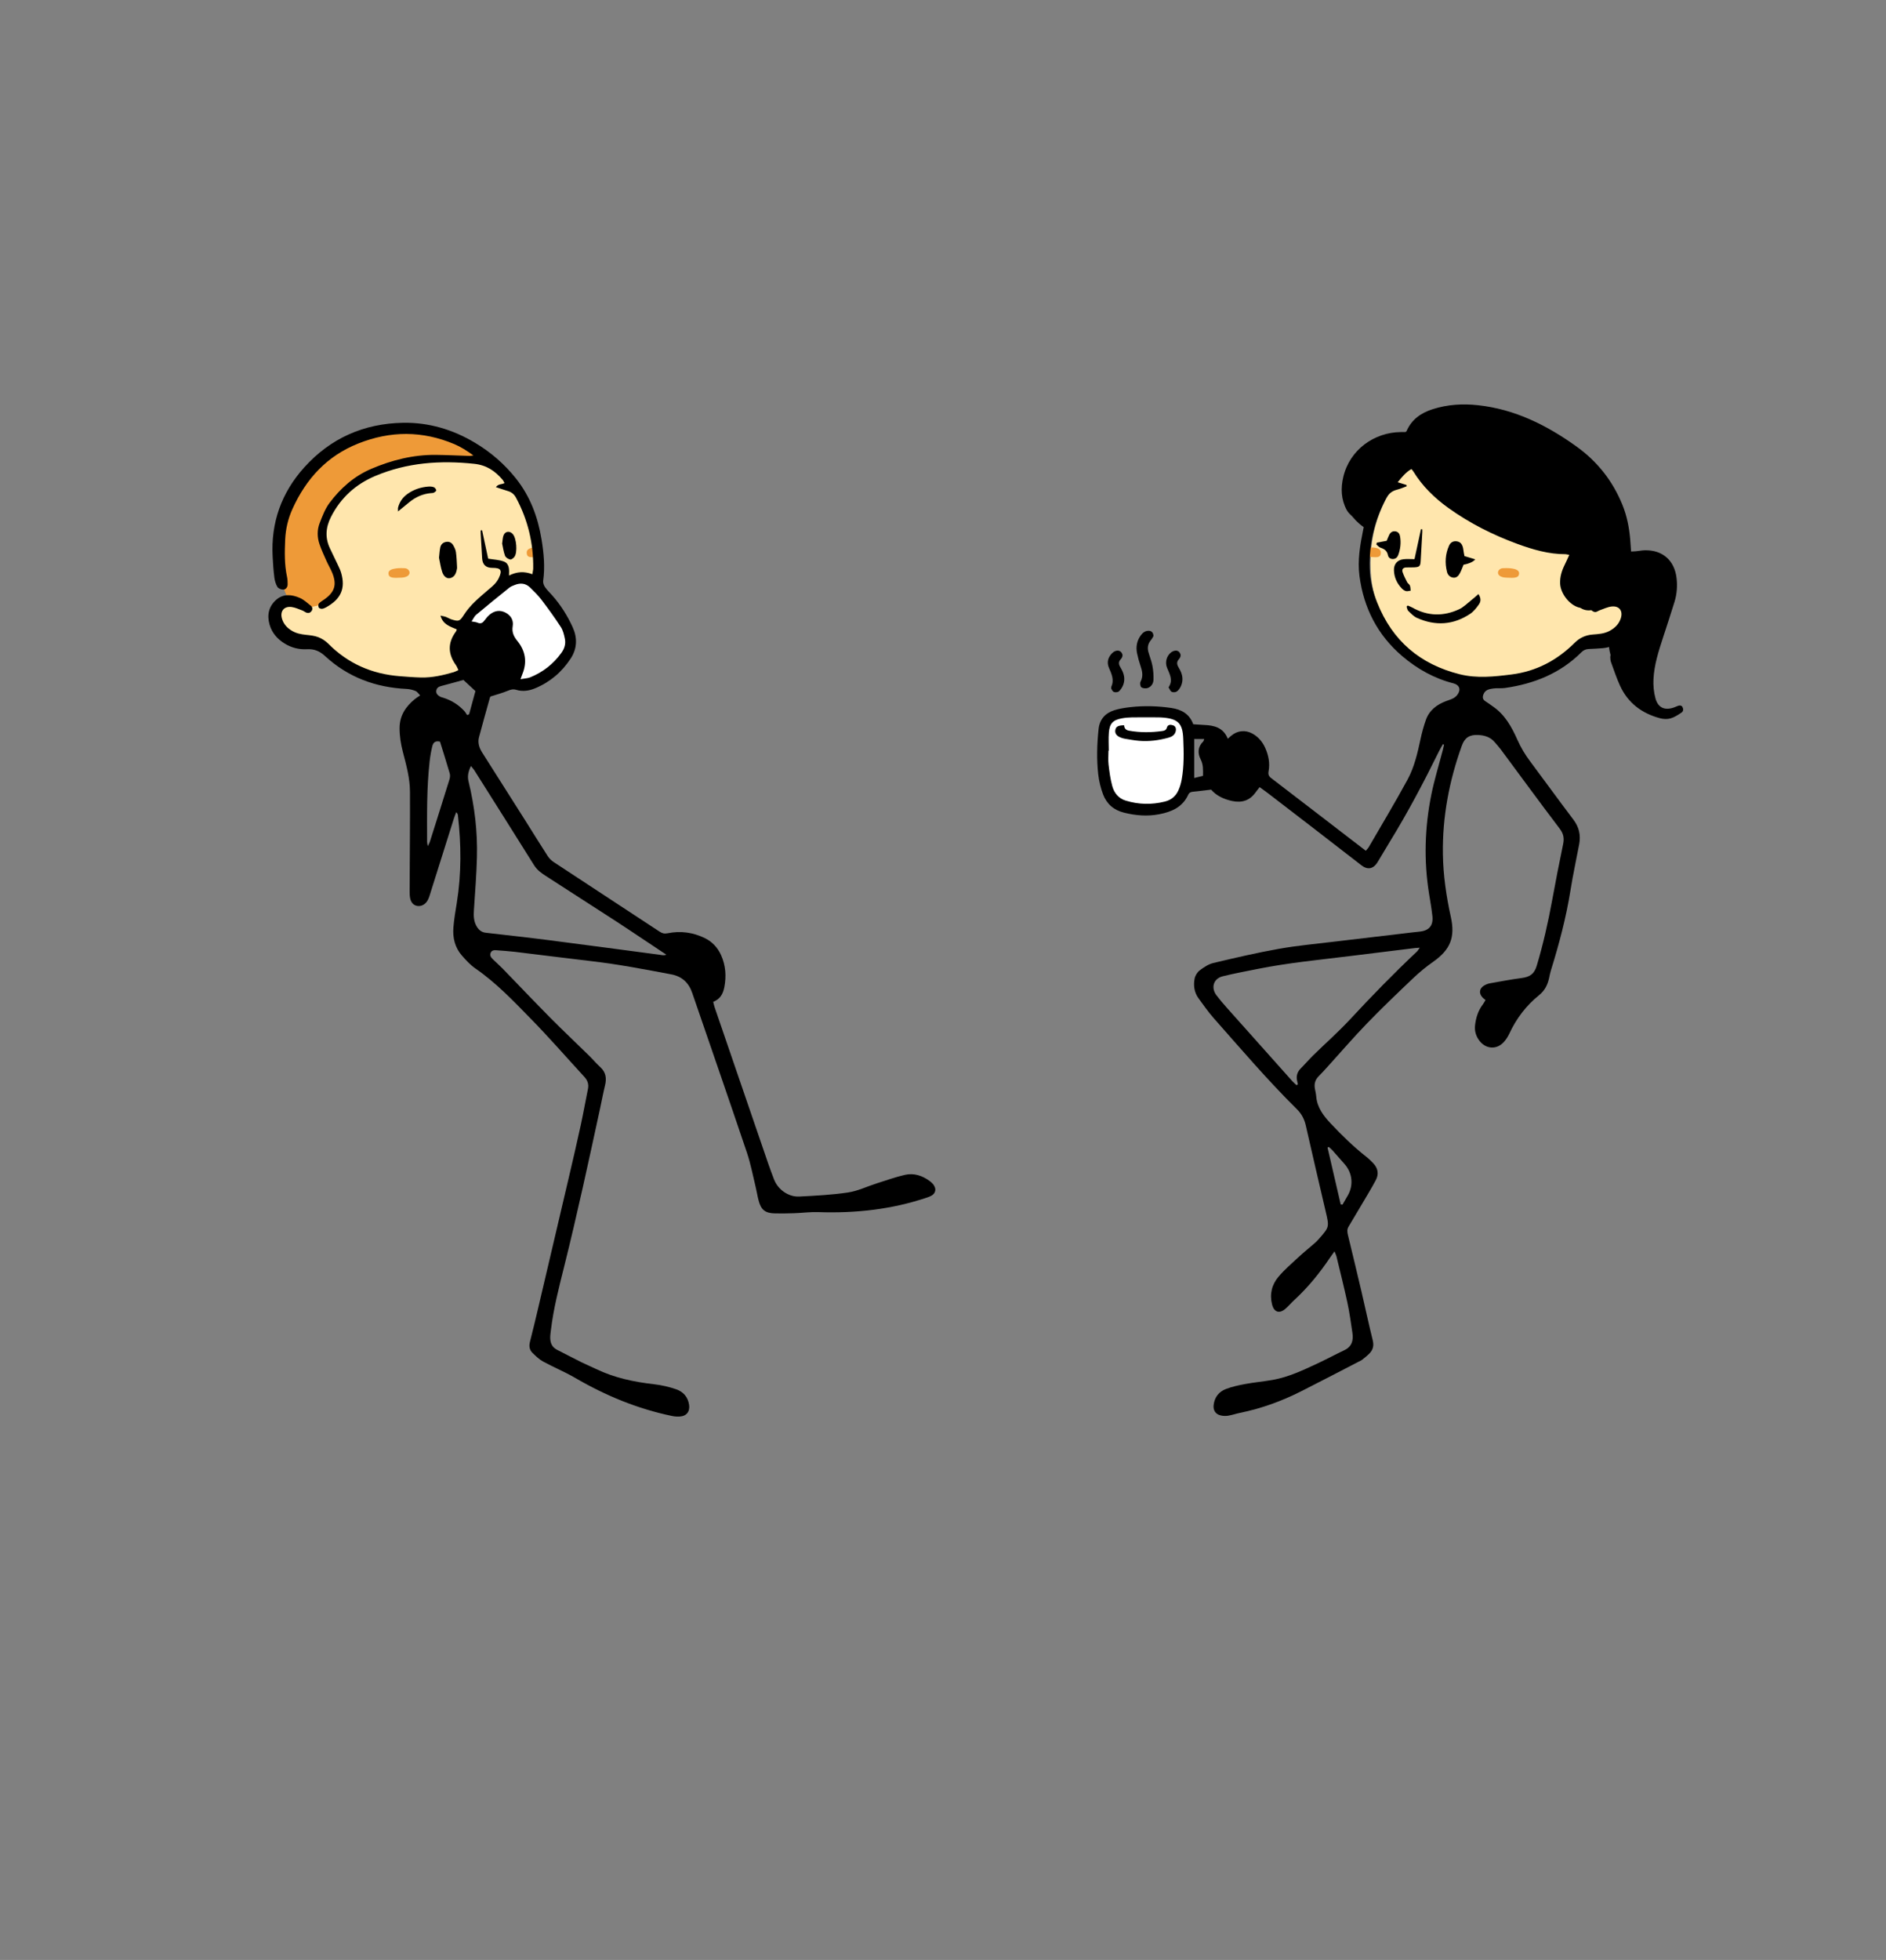 <?xml version="1.0" encoding="UTF-8"?><svg id="Layer_1" xmlns="http://www.w3.org/2000/svg" viewBox="0 0 960.96 998.23"><rect x="0" y="0" width="960.96" height="998.23" fill="#808080" stroke="none"/><defs><style>.cls-1{fill:#fff;}.cls-2{fill:#ffe6ad;}.cls-3{fill:#ee9a38;}</style></defs><path class="cls-2" d="M147.91,304.65s-10.86,6.71-5.81,13.02c5.05,6.32,17.94,8.59,17.94,8.59,0,0,28.8,29.81,59.12,22.23s58.11-27.28,54.06-69.47c-4.04-42.19-44.57-58.11-44.57-58.11,0,0-43.1-13.64-70.13,16.42s-13.89,61.11-10.61,67.31Z"/><path class="cls-3" d="M245.22,234.31s-65.23-10.36-79.88,31.58c0,0-2.78,10.86,5.31,23.24,0,0,12.63,16.42-13.39,20.21l-10.61-4.69s-17.18-31.69,11.87-67.31,76.7-12.13,76.7-12.13l10.01,9.09Z"/><path class="cls-3" d="M205.76,289.38s-7.84-.55-7.83,2.53c0,2.72,2.77,2.44,6.57,2.29,6.14-.25,4.58-5.08,1.26-4.81Z"/><path class="cls-3" d="M273.94,278.88s-5.57-.55-5.57,2.53c0,2.72,1.97,2.44,4.67,2.29,4.37-.25,3.26-5.08,.9-4.81Z"/><path class="cls-2" d="M824.04,304.65s10.86,6.71,5.81,13.02-17.94,8.59-17.94,8.59c0,0-28.8,29.81-59.12,22.23-30.32-7.58-58.11-27.28-54.06-69.47,4.04-42.19,44.57-58.11,44.57-58.11,0,0,43.1-13.64,70.13,16.42,27.03,30.06,13.89,61.11,10.61,67.31Z"/><path class="cls-3" d="M766.18,289.38s7.84-.55,7.83,2.53c0,2.72-2.77,2.44-6.57,2.29-6.14-.25-4.58-5.08-1.26-4.81Z"/><path class="cls-3" d="M698.01,278.88s5.57-.55,5.57,2.53c0,2.72-1.97,2.44-4.67,2.29-4.37-.25-3.26-5.08-.9-4.81Z"/><path class="cls-1" d="M260.03,295.3s9.62-6.78,15.38,.8c5.76,7.58,16.37,29.97,16.37,29.97l-5.9,11.4s-17.01,15.76-21,12.87-14.88-9.77-15.27-10.42-13.09-23.53-13.09-23.53c0,0,2.75-11.46,23.52-21.08Z"/><path class="cls-1" d="M594.11,361.98s11.75-.76,12.69,8.72c.95,9.47-1.71,34.11-1.71,34.11l-10.99,6.63s-22.74,4.55-24.63,0-7.58-16.11-7.58-16.86,1.14-26.91,1.14-26.91c0,0,8.34-8.34,31.07-5.68Z"/><path d="M727.19,212.71s36.95-18,75.98,18.57c0,0,28.04,20.5,25.01,52.5,0,0,26.15-5.52,25.39,14l-9.66,31.22s-5.68,22.6-2.65,28.47-8.72-1.89-8.72-1.89c0,0-13.07-15.16-12.88-29.18,0,0,12.88-11.18,9.66-16.29s-10.8-2.65-10.8-2.65l-5.49,2.65s-6.06,3.03-10.23-3.03-4.93-8.53-4.93-8.53l1.89-6.73,3.79-11.65s-27.09,1.52-49.64-15.16-33.6-28.84-33.6-28.84c0,0-15.41,12.74-18.57,21.27s-3.4,9.47-3.4,9.47v3.69s-20.41-9.56-11.31-29.45,30.93-17.81,30.93-17.81c0,0,1.15-7.93,9.24-10.61Z"/><g><path d="M475.95,603.83c-.57-.87-1.37-1.66-2.21-2.28-3.77-2.8-8.06-4.22-12.65-3.18-4.86,1.11-9.59,2.81-14.35,4.32-4.87,1.55-9.6,3.88-14.58,4.64-8.21,1.24-16.55,1.64-24.86,2.08-5.59,.3-10.95-3.57-12.92-8.75-1.03-2.69-2.05-5.38-2.98-8.11-9.11-26.53-18.21-53.06-27.3-79.59-.3-.87-.46-1.78-.7-2.72,3.64-1.4,5.04-4.2,5.67-7.49,1.07-5.59,.69-11.05-1.67-16.29-1.73-3.83-4.46-6.8-8.23-8.65-6.03-2.95-12.43-3.83-19-2.49-1.68,.34-2.8,.03-4.11-.84-18.01-11.84-36.05-23.63-54.04-35.49-1.19-.79-2.27-1.93-3.05-3.14-3.82-5.91-7.51-11.92-11.27-17.87-7.3-11.54-14.62-23.08-21.95-34.6-1.55-2.44-2.44-5.05-1.69-7.89,1.77-6.7,3.67-13.37,5.53-20.05,.11-.39,.35-.74,.33-.7,3.21-1.04,6.1-1.79,8.82-2.93,1.46-.61,2.71-.96,4.26-.49,3.3,1,6.48,.55,9.67-.77,7.64-3.17,13.6-8.27,18.11-15.16,3.34-5.11,3.45-10.55,1.04-15.88-2.64-5.84-6.06-11.28-10.32-16.13-1.27-1.44-2.69-2.77-3.78-4.33-.61-.87-1.11-2.17-.97-3.18,.99-7.07,.34-14.06-.8-21.03-1.87-11.45-5.77-22.02-13.11-31.21-5.87-7.36-12.82-13.36-20.89-18.17-11.27-6.72-23.48-10.35-36.56-10.13-19.96,.34-36.97,7.82-50.4,22.75-11.61,12.91-17.02,28.12-16.07,45.51,.19,3.51,.43,7.03,.87,10.52,.21,1.65,.71,3.39,1.55,4.8,.47,.79,1.92,1.39,2.92,1.38,1.38-.02,2.27-1.18,2.3-2.63,.02-1.27-.04-2.57-.3-3.81-1.37-6.33-1.24-12.74-.95-19.13,.25-5.36,1.49-10.61,3.7-15.49,6.95-15.36,17.56-27.01,33.59-33.37,16.41-6.51,32.64-6.51,48.89,.33,3.31,1.4,6.32,3.32,9.75,5.77-1.1,.15-1.49,.26-1.87,.25-5.75-.18-11.49-.47-17.24-.54-11.49-.12-22.41,2.62-32.91,7.09-8.76,3.73-15.72,9.87-21.34,17.4-2.25,3.01-3.64,6.74-5.02,10.3-1.33,3.46-1.27,7.17-.07,10.69,1,2.92,2.3,5.73,3.56,8.55,.91,2.04,2.09,3.97,2.93,6.04,2.45,6.01,1.28,9.8-4.03,13.54-.96,.67-2.02,1.26-2.78,2.12-.36,.4-.32,1.45-.06,2.01,.19,.4,1.07,.69,1.62,.66,.71-.05,1.44-.39,2.09-.74,7.74-4.27,9.94-9.72,7.72-17.53-.43-1.53-1.17-2.97-1.85-4.42-1.26-2.71-2.58-5.38-3.87-8.08-2.58-5.42-2.17-10.7,.51-16,4.93-9.77,12.59-16.67,22.53-20.87,16.22-6.86,33.16-8.07,50.55-6.2,6.19,.66,10.52,3.63,14.31,8.04,.44,.51,.7,1.16,1.06,1.76-1.45,.8-3.2,.32-4.39,2.08,2.21,.72,4.21,1.41,6.22,2.02,1.83,.56,3.09,1.64,4.02,3.37,6.05,11.24,8.92,23.24,8.75,35.98-.01,.89-.25,1.77-.44,2.98-4.11-1.57-7.85-1.36-11.89,.67,.17-3.17,.16-6.08-2.62-7.14-2.39-.91-5.11-.97-8-1.46-.99-4.63-2.05-9.56-3.1-14.48-.24,.03-.48,.05-.72,.08,0,.49-.02,.98,0,1.47,.24,4.26,.48,8.52,.75,12.78q.3,4.84,5.2,4.83c4.38-.01,5.19,1.19,3.31,5.16-.54,1.14-1.31,2.21-2.17,3.13-1.09,1.16-2.37,2.14-3.58,3.19-4.36,3.77-8.84,7.43-11.99,12.36-2.14,3.35-2.63,3.61-6.36,2.42-1.01-.32-1.92-.92-2.92-1.3-.64-.24-1.34-.32-2.72-.64,1.31,4.74,5.13,5.56,8.32,7.03-.19,.48-.24,.81-.42,1.05-4.26,5.71-4.16,11.4-.03,17.13,.52,.72,.81,1.6,1.28,2.55-1.03,.45-1.68,.82-2.37,1.03-5.44,1.59-10.95,2.86-16.66,2.73-3.62-.09-7.24-.38-10.85-.66-14.17-1.1-26.4-6.42-36.47-16.59-1.39-1.4-3.2-2.57-5.03-3.28-1.94-.76-4.13-.97-6.24-1.19-2.59-.27-5.07-.76-7.31-2.12-2.36-1.42-4.15-3.36-4.96-6.05-1.15-3.8,.98-6.53,4.88-6.02,1.86,.25,3.64,1.1,5.43,1.75,.69,.25,1.29,.77,1.97,1.06,1.11,.47,2.1,.23,2.8-.8,.67-.96,.43-1.98-.34-2.6-1.81-1.46-3.6-3.13-5.69-4.04-4.07-1.78-8.38-2.23-12.03,.99-3.81,3.36-4.74,7.77-3.37,12.56,1.19,4.18,3.87,7.31,7.54,9.6,3.55,2.22,7.44,3.22,11.59,2.99,3.6-.2,6.38,.92,9.14,3.47,11.68,10.79,25.73,16,41.54,16.75,1.56,.07,3.16,.48,4.61,1.06,.83,.33,1.41,1.31,2.33,2.24-1.31,.9-2.04,1.33-2.7,1.87-4.67,3.8-7.75,8.38-7.79,14.71-.02,4.22,.65,8.28,1.7,12.32,1.72,6.61,3.56,13.24,3.59,20.12,.07,16-.1,32.01-.16,48.01,0,1.81-.08,3.64,.11,5.43,.31,2.84,1.77,4.51,3.92,4.79,2.12,.28,4.24-.95,5.35-3.28,.59-1.24,.97-2.6,1.38-3.92,3.91-12.41,7.81-24.82,11.73-37.23,.36-1.13,.83-2.23,1.25-3.35,.67,.67,.8,1.18,.86,1.7,1.7,14.8,1.81,29.59-.56,44.34-.68,4.21-1.41,8.42-1.75,12.66-.42,5.27,.77,10.25,4.33,14.32,2.1,2.4,4.33,4.83,6.93,6.62,10.63,7.33,19.45,16.66,28.39,25.79,9.32,9.53,18.08,19.6,27.11,29.42,1.64,1.79,2.29,3.75,1.79,6.16-1.26,6.15-2.34,12.33-3.68,18.47-1.93,8.86-3.98,17.69-6.05,26.52-5.12,21.91-10.27,43.82-15.43,65.73-1.42,6.02-2.85,12.03-4.38,18.02-.56,2.18-.27,4.11,1.28,5.63,1.66,1.62,3.38,3.31,5.39,4.4,5.33,2.91,11,5.23,16.24,8.28,15.52,9.04,31.89,15.84,49.51,19.47,1.24,.26,2.55,.35,3.81,.28,3.55-.18,5.37-2.54,4.84-6.03-.61-4.02-3.07-6.67-6.68-7.89-3.6-1.22-7.39-2.1-11.17-2.53-10.25-1.16-20.21-3.26-29.56-7.77-2.5-1.2-5.07-2.26-7.55-3.49-4.1-2.04-8.15-4.19-12.24-6.24-3.05-1.52-3.71-4.16-3.52-7.22,.06-.96,.21-1.91,.32-2.86,1.31-10.94,4.07-21.59,6.73-32.24,6.69-26.81,12.52-53.8,18.36-80.8,.83-3.86,1.55-7.74,2.48-11.57,.88-3.6,.47-6.7-2.42-9.32-1.97-1.79-3.68-3.86-5.58-5.72-6.63-6.5-13.39-12.86-19.93-19.46-8.19-8.26-16.18-16.71-24.29-25.05-1.56-1.61-3.27-3.07-4.86-4.64-.92-.91-1.81-1.93-1.18-3.37,.57-1.32,1.78-1.38,3-1.28,3.08,.25,6.17,.43,9.23,.79,13.24,1.59,26.46,3.29,39.71,4.84,13.46,1.58,26.76,4.14,40.07,6.65,5.49,1.03,8.91,4.28,10.68,9.44,9.32,27.13,18.72,54.23,27.89,81.41,1.93,5.73,3.04,11.74,4.48,17.64,.53,2.17,.85,4.4,1.42,6.57,1.28,4.9,3.35,6.57,8.37,6.68,3.3,.07,6.61,.01,9.92-.1,4.05-.14,8.1-.69,12.14-.55,18.94,.65,37.49-1.35,55.51-7.46,.8-.27,1.62-.57,2.34-1.02,1.84-1.14,2.34-3.15,1.16-4.96ZM242.68,313.07c5.55-4.66,11.18-9.22,16.83-13.76,.81-.65,1.87-1.02,2.85-1.41,2.82-1.11,5.5-.84,7.72,1.32,2.06,2.01,4.14,4.04,5.87,6.32,3.41,4.49,6.73,9.07,9.8,13.79,1.12,1.72,1.64,3.92,2.06,5.98,.53,2.6-.16,4.97-1.78,7.21-4.12,5.7-9.42,9.84-15.9,12.46-1.3,.53-2.81,.55-4.94,.94,.55-1.47,.75-2.05,.98-2.63,2.49-6.1,1.56-11.78-2.53-16.8-1.88-2.31-2.91-4.51-2.41-7.55,.5-3.03-.87-5.44-3.6-6.89-2.85-1.52-5.6-1.07-8.05,.92-.98,.8-1.83,1.8-2.57,2.83-.98,1.37-1.98,2.14-3.74,1.33-.74-.34-1.64-.36-2.99-.63,.89-1.32,1.42-2.63,2.38-3.44Zm-13.68,83.93c-3.28,10.59-6.62,21.15-9.97,31.72-.18,.57-.51,1.09-1.06,2.24-.2-1.15-.35-1.61-.35-2.08-.03-13.76-.25-27.52,1.3-41.22,.29-2.53,.73-5.07,1.33-7.54,.39-1.59,1.22-3.03,3.94-2.4,1.67,5.4,3.39,10.77,4.96,16.18,.28,.95,.15,2.14-.15,3.11Zm7.57-34.87c-2.94-3.2-6.51-5.42-10.65-6.75-.6-.19-1.26-.31-1.79-.63-1.13-.68-2.09-1.58-1.82-3.07,.23-1.27,1.12-1.93,2.38-2.26,3.79-.99,7.56-2.05,11.43-3.11,1.86,1.72,3.78,3.51,6.12,5.67-1,3.69-2.11,7.74-3.21,11.78-.34,.15-.68,.29-1.02,.44-.48-.7-.88-1.47-1.44-2.08Zm99.69,124.16c-18.91-2.49-37.81-5.05-56.73-7.47-10.67-1.37-21.38-2.54-32.07-3.77-2.39-.27-3.82-1.74-4.85-3.7-1.28-2.45-1.32-5.1-1.14-7.8,.57-8.94,1.3-17.87,1.54-26.82,.35-13.06-1.16-25.98-4.27-38.68-.69-2.81-.13-5.15,1.21-7.91,.7,.87,1.28,1.44,1.7,2.12,10.19,16.14,20.38,32.28,30.51,48.45,1.54,2.46,3.76,4.02,6.1,5.52,12.1,7.8,24.2,15.6,36.29,23.41,2.51,1.62,4.98,3.29,7.47,4.94,5.75,3.83,11.51,7.66,17.46,11.63-1.07,.56-2.16,.23-3.22,.09Z"/><path d="M229.22,294.46c2.07-.38,2.94-1.93,3.4-3.78,.15-.61,.3-1.26,.26-1.88-.13-2.54-.22-5.1-.57-7.61-.17-1.21-.77-2.43-1.4-3.51-.74-1.27-1.96-1.94-3.51-1.7-1.65,.25-2.74,1.26-3.07,2.84-.35,1.64-.42,3.34-.64,5.25,.51,2.34,.84,4.88,1.63,7.27,.78,2.34,2.37,3.41,3.89,3.14Z"/><path d="M259.92,284.96c.62,.14,1.74-.7,2.22-1.39,1.64-2.35,1.02-9.39-.85-11.56-1.58-1.82-3.99-1.48-4.78,.78-.41,1.17-.42,2.48-.66,4.07,.42,1.9,.7,4.13,1.47,6.18,.33,.88,1.61,1.7,2.6,1.92Z"/><path d="M219.52,251.16c.53-.05,1.12-.03,1.56-.26,.5-.27,1.27-.87,1.21-1.17-.14-.61-.65-1.37-1.2-1.58-.85-.33-1.88-.4-2.81-.33-3.89,.29-7.49,1.48-10.68,3.76-2.43,1.73-4.03,4.05-4.78,6.94-.11,.44-.02,.94-.02,1.96,2.19-1.78,3.96-3.23,5.74-4.69,3.21-2.63,6.83-4.26,10.99-4.64Z"/></g><g><path d="M857.29,360.07c-.65-.92-1.6-.91-2.58-.47-.58,.26-1.18,.5-1.78,.71-4.7,1.64-8.1,.21-9.44-4.63-.87-3.12-1.16-6.53-1.01-9.77,.36-7.52,2.74-14.64,5.05-21.75,1.91-5.88,3.87-11.75,5.68-17.66,1.2-3.92,1.51-7.96,1.04-12.04-1.04-9.04-7.15-14.41-16.21-14.19-1.48,.04-2.96,.35-4.44,.49-.79,.08-1.59,.09-2.52,.13-.17-2.32-.29-4.34-.47-6.35-.53-5.98-1.67-11.79-3.95-17.4-4.96-12.2-12.74-22.08-23.43-29.75-15.13-10.85-31.37-18.97-50.17-21.01-7.82-.85-15.55-.38-23.09,2.03-5.95,1.9-10.71,5.21-13.29,11.14-.07,.17-.3,.28-.55,.51-.75,0-1.59,0-2.44,0-13.28,.12-25.92,8.82-29.25,22.84-1.38,5.8-1.13,11.47,1.71,16.8,.68,1.27,1.79,2.39,2.92,3.3,.48,.38,1.68,.28,2.29-.06,.46-.26,.77-1.3,.68-1.92-.14-.92-.67-1.78-1.07-2.65-1.97-4.31-2.56-8.78-1.57-13.43,2.17-10.11,9.75-17.3,20.33-19.22,1.83-.33,3.71-.38,5.8-.59,.24,1.81,.24,3.22,.65,4.5,.72,2.23,.06,3.67-1.64,5.26-10.16,9.5-17.12,20.9-19.92,34.67-1.6,7.87-3,15.81-1.94,23.83,2.16,16.27,9.22,30.09,21.82,40.82,7.65,6.51,16.25,11.33,26.06,13.83,3.08,.79,3.92,3.17,2.06,5.75-.54,.75-1.33,1.41-2.14,1.85-1.12,.6-2.37,.95-3.56,1.4-4.8,1.8-8.68,4.67-10.42,9.68-1.09,3.11-1.99,6.31-2.67,9.53-1.54,7.22-3.19,14.47-6.72,20.95-6.28,11.52-13.04,22.77-19.62,34.12-.4,.69-.99,1.26-1.58,1.99-2.08-1.59-3.94-3.01-5.79-4.44-14.13-10.86-28.25-21.74-42.41-32.56-1.29-.98-1.63-1.92-1.34-3.51,.75-4.11-.02-8.09-1.71-11.86-1.38-3.08-3.48-5.62-6.49-7.29-3.6-1.99-7.59-1.61-10.74,.99-.54,.45-1.06,.92-1.86,1.61-2.28-5.76-6.96-6.8-12.09-7.02-1.8-.08-3.59-.22-5.5-.35-1.9-5.29-6.04-7.56-11.22-8.31-6.89-1-13.82-1.19-20.75-.42-2.74,.3-5.52,.73-8.14,1.54-4.66,1.45-7.59,4.62-8.12,9.66-.8,7.66-1.04,15.35-.18,23,.39,3.46,1.24,6.95,2.46,10.21,1.83,4.86,5.42,8.03,10.61,9.32,5.98,1.49,11.91,2,18.04,.82,6.4-1.24,11.84-3.61,14.73-9.9,.51-1.11,1.32-1.48,2.51-1.58,2.95-.25,5.89-.67,9.17-1.05,2.67,3.11,6.5,4.89,10.76,5.8,4.82,1.03,8.87-.19,11.84-4.32,.65-.91,1.37-1.77,2.13-2.75,1.7,1.24,3.09,2.21,4.44,3.25,15.82,12.17,31.67,24.29,47.42,36.56,3.02,2.35,5.98,2.06,8.24-1.63,2.12-3.45,4.13-6.97,6.25-10.42,9.18-14.92,17.33-30.39,25.06-46.1,.59-1.2,1.29-2.35,1.94-3.52,.2,.09,.41,.17,.61,.26-.21,.88-.39,1.77-.62,2.64-1.98,7.63-4.34,15.19-5.89,22.9-3.34,16.66-3.85,33.46-1.14,50.3,.61,3.79,1.27,7.57,1.7,11.38,.56,4.86-1.68,7.48-6.45,7.96-2.55,.25-5.09,.57-7.63,.87-11.86,1.4-23.73,2.77-35.58,4.21-9.53,1.16-19.11,2.01-28.55,3.69-11.21,1.99-22.32,4.59-33.41,7.22-2.48,.59-4.85,2.18-6.93,3.76-1.24,.94-2.31,2.67-2.6,4.21-.68,3.53-.18,7.05,2.04,10.07,2.47,3.35,4.83,6.8,7.58,9.91,13.92,15.75,27.58,31.76,42.54,46.55,2.38,2.36,3.76,5.03,4.49,8.25,3.33,14.66,6.73,29.31,10.17,43.95,1.8,7.68,1.84,7.79-3.37,13.68-.64,.72-1.28,1.44-2,2.07-2.89,2.53-5.89,4.94-8.71,7.54-3.44,3.18-7.02,6.27-10.03,9.83-3.39,4.01-4.58,8.88-3.23,14.13,1.02,3.98,3.78,4.83,6.87,2.09,1.6-1.41,2.98-3.06,4.55-4.5,6.95-6.4,12.84-13.68,18.11-21.5,.64-.95,1.33-1.87,2.25-3.16,.45,1.1,.81,1.73,.98,2.4,1.9,7.88,3.9,15.74,5.6,23.66,1.1,5.1,1.8,10.29,2.57,15.46,.57,3.78-.26,6.96-4.1,8.79-4.62,2.2-9.13,4.63-13.76,6.79-7.35,3.42-14.7,6.93-22.77,8.35-4.62,.81-9.31,1.24-13.92,2.08-3.33,.61-6.7,1.34-9.86,2.54-3.62,1.37-5.86,4.19-6.31,8.19-.3,2.65,.96,4.65,3.55,5.27,1.21,.29,2.55,.36,3.77,.16,2.1-.34,4.13-1.05,6.21-1.48,10.84-2.2,21.14-5.96,31-10.93,9.81-4.95,19.54-10.04,29.3-15.08,.66-.34,1.37-.64,1.95-1.1,1.25-.99,2.5-1.99,3.61-3.12,1.86-1.89,2.34-4.04,1.67-6.74-2.03-8.17-3.77-16.41-5.69-24.61-2.27-9.66-4.58-19.3-6.93-28.94-.37-1.51-.55-2.88,.31-4.3,2.43-4.01,4.82-8.05,7.19-12.09,2.27-3.86,4.62-7.68,6.71-11.63,1.62-3.05,1.09-6.02-1.31-8.55-1.1-1.16-2.25-2.29-3.51-3.28-6.57-5.15-12.5-10.96-18.22-17.03-3.72-3.96-6.89-8.14-7.35-13.82-.1-1.27-.4-2.52-.65-3.78-.48-2.49,.11-4.61,1.93-6.44,1.66-1.66,3.23-3.41,4.81-5.15,6.6-7.27,13-14.72,19.83-21.77,7.64-7.89,15.59-15.49,23.56-23.06,3.16-3,6.56-5.79,10.13-8.3,8.78-6.16,11.28-12.48,8.99-22.84-2.33-10.54-3.88-21.21-4.04-32.02-.29-18.99,3.22-37.35,9.64-55.18,1.47-4.08,3.88-5.67,8.25-5.47,3.31,.15,6.31,1.04,8.54,3.7,1.03,1.23,2.13,2.39,3.08,3.68,9.99,13.45,19.86,26.99,30,40.33,1.98,2.6,2.37,4.89,1.74,7.91-1.98,9.49-3.83,19.02-5.58,28.55-2.06,11.23-4.56,22.36-7.84,33.3-1.27,4.25-3.45,5.76-7.78,6.33-5.38,.71-10.73,1.72-16.08,2.68-1.03,.18-2.07,.6-2.97,1.14-2.52,1.52-2.79,4.03-.74,6.14,.42,.44,.93,.79,1.46,1.23-.52,.86-.9,1.63-1.41,2.3-2.34,3.07-3.43,6.59-3.91,10.35-.4,3.14,.46,5.93,2.43,8.36,3.34,4.1,8.72,4.29,12.24,.35,1.12-1.25,2.08-2.74,2.79-4.27,3.56-7.69,8.58-14.26,15.14-19.56,2.95-2.38,4.41-5.37,5.15-8.91,.26-1.25,.51-2.51,.89-3.73,4.19-13.45,7.78-27.04,10-40.98,1.24-7.79,2.94-15.5,4.4-23.26,.88-4.65-.08-8.76-3.02-12.62-7.42-9.77-14.59-19.74-21.95-29.56-2.58-3.43-4.74-7.03-6.49-10.97-2.93-6.56-6.36-12.84-12.55-17.05-1.23-.84-2.41-1.77-3.68-2.55-1.46-.89-1.67-2.03-1.1-3.55,.91-2.44,3.09-2.76,5.18-3.04,1.89-.25,3.86,.04,5.75-.23,14.85-2.11,28.21-7.44,39.01-18.22,1.05-1.05,2.21-1.57,3.67-1.63,2.34-.09,4.69-.24,7.02-.42,6.98-.54,13.56-5.59,15.64-11.98,1.84-5.63-.59-12.36-5.2-14.43-4.87-2.19-13.5,.38-16.05,4.86-.31,.55-.43,1.6-.11,2.04,.42,.59,1.35,1.09,2.07,1.1,.77,0,1.53-.66,2.33-.93,2-.69,3.97-1.68,6.02-1.89,3.96-.42,5.9,2.3,4.62,6.12-.96,2.89-3,4.84-5.63,6.27-2.72,1.48-5.73,1.66-8.69,1.89-3.59,.28-6.59,1.67-9.1,4.16-8.98,8.95-19.58,14.59-32.28,16.18-8.82,1.1-17.6,2.07-26.39-.13-20.14-5.06-34.27-17.05-41.97-36.44-2.23-5.6-3.65-11.43-3.82-17.43-.37-12.51,2.48-24.32,8.21-35.48,1.28-2.5,3.02-3.97,5.69-4.64,1.68-.42,3.28-1.14,4.91-1.73-.03-.22-.06-.44-.09-.67-1.36-.42-2.71-.84-4.47-1.38,2.21-2.73,4.16-5.13,6.99-6.75,.5,.63,.79,.94,1.01,1.29,4.6,7.49,10.76,13.47,17.86,18.57,10.82,7.76,22.61,13.69,35.08,18.27,7.94,2.91,16.01,5.27,24.58,5.25,.49,0,.99,.19,1.9,.37-.86,1.86-1.56,3.48-2.34,5.05-1.5,3.01-2.46,6.14-2.32,9.54,.21,5.15,4.89,11.09,9.78,12.25,.78,.19,2.08-.04,2.52-.58,.82-1.01,.01-1.97-.92-2.65-1.29-.94-2.62-1.83-3.88-2.82-3.13-2.46-3.96-5.71-2.97-9.45,.38-1.43,.92-2.84,1.53-4.19,.79-1.75,1.84-3.38,2.57-5.15,.75-1.82,1.92-2.43,3.89-2.56,3.17-.22,6.34-.76,9.44-1.44,1.69-.37,3.12-1.42,3.38-3.42,.28-2.11-1.13-3.09-2.67-3.93-3.46-1.89-6.94-3.75-10.44-5.57-.48-.25-1.1-.22-2.18-.41,2.36,4.57,6.69,6.1,10.31,8.93-1.19,.34-1.97,.69-2.78,.78-6.8,.75-13.52,1.04-20.35-.38-19.23-4-36.59-12.05-52.45-23.48-6.2-4.47-11.39-9.95-15.4-16.53-1.83-3-2.74-6.26-3.17-9.65-.59-4.63,1.05-8.49,5.07-10.95,2.15-1.31,4.57-2.36,7-3.04,8.5-2.38,17.08-1.94,25.68-.37,8.82,1.61,16.93,5.04,24.73,9.33,9.01,4.96,17.63,10.48,24.63,18.13,6.79,7.41,12.07,15.71,14.52,25.62,2.24,9.07,2.04,18.18,.6,27.32-.15,.95-.36,1.89-.42,2.85-.15,2.4,.57,3.73,2.15,4.11,1.7,.41,3.17-.64,3.95-2.91,.28-.8,.52-1.64,.61-2.48,.18-1.69,.19-3.41,.38-5.1,.35-3.07,.37-3.16,3.35-3.67,1.98-.34,4.02-.57,6.03-.51,3.87,.1,6.66,2.07,8.28,5.57,1.33,2.88,1.85,5.96,1.25,9.06-.69,3.55-1.52,7.09-2.58,10.55-2.25,7.34-4.82,14.58-7.01,21.94-2.02,6.79-3.16,13.73-2.3,20.86,.06,.47-.06,.97-.14,1.92-2.76-2.08-4.74-4.25-5.99-6.97-1.78-3.87-3.39-7.82-5.05-11.75-.37-.88-.6-1.83-.98-2.7-.47-1.06-1.26-1.76-2.51-1.54-1.4,.25-1.92,1.29-1.91,2.57,0,.84,.12,1.72,.4,2.51,1.47,4,2.8,8.06,4.57,11.93,4.05,8.82,11.14,14.11,20.38,16.57,1.7,.45,3.71,.54,5.37,.07,1.98-.56,3.81-1.78,5.55-2.94,.94-.62,1.18-1.83,.44-2.86Zm-255.22,37.1c-.34,1.87-.91,3.74-1.7,5.46-1.35,2.95-3.62,4.82-6.9,5.63-6.7,1.66-13.31,1.5-19.88-.49-3.7-1.12-5.91-3.94-6.87-7.43-.98-3.57-1.46-7.3-1.89-10.99-.27-2.31-.05-4.68-.05-7.03h.16c0-3.09-.2-6.2,.05-9.26,.38-4.63,2.08-6.36,6.67-7.21,1.67-.31,3.38-.45,5.08-.48,4.37-.06,8.74-.03,13.11-.01,1.07,0,2.13,.05,3.19,.15,7.4,.73,9.53,3.17,9.85,10.63,.31,7.04,.45,14.07-.82,21.03Zm10.99-19.51c-2.81,2.71-2.89,5.99-1.29,9.1,1.38,2.67,1.23,5.29,1.19,8.38-1.38,.34-2.76,.67-4.46,1.09v-19.85h5.08c-.24,.6-.28,1.05-.52,1.28Zm63.98,206.49c.59,.53,1.24,1.02,1.77,1.61,2.13,2.37,4.24,4.77,6.34,7.18,3.89,4.47,4.55,10.54,1.72,15.68-.91,1.65-1.88,3.27-2.82,4.9-.31-.04-.63-.08-.94-.12-2.23-9.64-4.46-19.28-6.7-28.93l.63-.3Zm44.93-99.51c-11.83,11.11-23.12,22.74-34.17,34.63-5.95,6.4-12.54,12.2-18.79,18.32-2.13,2.09-4.06,4.38-6.17,6.49-1.93,1.92-2.55,4.11-1.85,6.71,.13,.49,.2,1,.3,1.5l-.65,.41c-.67-.62-1.39-1.19-2-1.86-11.31-12.65-22.61-25.3-33.89-37.97-1.7-1.91-3.34-3.88-4.9-5.91-2.99-3.91-1.57-8.56,3.17-9.73,5.89-1.45,11.87-2.56,17.82-3.75,15.49-3.11,31.21-4.59,46.87-6.53,11.11-1.37,22.22-2.75,33.33-4.11,.62-.08,1.25-.09,2.36-.16-.65,.89-.96,1.51-1.44,1.96Z"/><path d="M721.93,314.68c9.43,4.25,18.63,3.68,27.27-2.13,1.7-1.15,3.06-2.93,4.28-4.63,1.01-1.4,1.31-3.11-.17-5.35-1.4,1.2-2.55,2.25-3.78,3.21-1.99,1.57-3.84,3.49-6.09,4.53-8.03,3.72-16.05,3.54-23.85-.88-.74-.42-1.57-.69-2.36-1.03-.18,.19-.36,.38-.54,.57,.27,.73,.34,1.65,.84,2.14,1.36,1.31,2.73,2.81,4.4,3.57Z"/><path d="M581.14,339.19c.91,2.7,1.44,5.27,0,8.02-.38,.72-.15,2.4,.41,2.82,.77,.57,2.24,.71,3.2,.39,1.85-.62,2.91-2.33,2.98-4.18,.09-2.4-.11-4.86-.56-7.22-.45-2.39-1.42-4.67-2.06-7.03-.59-2.18-.2-4.19,1.3-5.97,.6-.71,1.01-1.56,1.3-2.02,0-1.81-1.04-2.77-2.53-2.75-1.77,.03-2.99,1.06-3.95,2.38-1.98,2.73-2.54,5.84-1.87,9.1,.45,2.18,1.06,4.34,1.76,6.45Z"/><path d="M740.37,294.18c1.78,.26,2.79-.93,3.5-2.27,.74-1.39,1.25-2.9,1.83-4.28q4.52-.92,5.97-2.75c-1.81-.54-3.52-1.05-5.49-1.64-.1-.51-.25-1.21-.37-1.91-.13-.73-.18-1.48-.34-2.21-.48-2.15-1.5-3.18-3.26-3.42-1.85-.24-3.18,.63-3.88,2.19-1.94,4.32-2.2,8.84-1.05,13.4,.38,1.5,1.43,2.65,3.09,2.89Z"/><path d="M716.36,301.04c.73,.19,1.6-.12,2.4-.21-.11-.87-.06-1.8-.38-2.6-.26-.65-1.08-1.07-1.41-1.71-.86-1.68-1.74-3.39-2.33-5.18-.45-1.36,.32-2.27,1.8-2.34,1.38-.06,2.77,.03,4.16-.05,2.67-.15,3.11-.58,3.27-3.25,.3-4.9,.56-9.79,.83-14.69,.03-.47,0-.94,0-1.41-.23-.03-.45-.06-.68-.09-1.08,5.03-2.17,10.06-3.3,15.28-2.04,0-3.86-.17-5.63,.04-3.16,.37-4.95,2.51-4.84,5.68,.12,3.56,1.54,6.62,3.98,9.17,.57,.6,1.34,1.16,2.12,1.36Z"/><path d="M566.21,349.81c-.04,.09-.02,.21-.05,.87,.27,.37,.65,1.44,1.36,1.73,.74,.3,2.08,.19,2.62-.32,.97-.9,1.76-2.15,2.21-3.41,1.09-3.03,.28-5.88-1.34-8.55-.88-1.45-1.42-2.82,.01-4.35,1.04-1.1,1.33-2.48,.15-3.73-1-1.06-2.91-.88-4.33,.44-2.25,2.11-3.03,4.77-1.83,7.58,1.37,3.19,2.83,6.23,1.2,9.74Z"/><path d="M595.41,350.07c.56,.86,.88,1.94,1.57,2.27,.71,.35,1.99,.29,2.63-.16,.9-.62,1.62-1.68,2.09-2.71,1.43-3.17,.8-6.21-.94-9.1-.92-1.52-1.58-2.99-.09-4.63,1.02-1.12,1.27-2.48,.1-3.72-.93-.98-2.65-.83-4.07,.25-2.18,1.66-3.24,4.86-2.09,7.78,1.29,3.26,3.31,6.32,.8,10.01Z"/><path d="M712.43,282.68c1.13-3.05,1.48-6.2,.95-9.42-.23-1.36-.89-2.42-2.38-2.64-1.45-.22-2.49,.48-3.13,1.72-.53,1.03-.91,2.12-1.33,3.1-1.77,.33-3.4,.64-5.03,.94l-.2,.96c.71,.56,1.34,1.37,2.15,1.63,1.97,.63,3.3,1.61,3.73,3.8,.23,1.2,1.22,1.99,2.6,1.94,1.34-.05,2.21-.87,2.63-2.02Z"/><path d="M748.75,247.78c-.61,.19-.99,1.13-1.47,1.73,.55,.39,1.09,1.1,1.66,1.13,6.1,.33,10.84,3.4,15.19,7.32,.75,.68,1.56,1.28,2.54,2.08,.15-.7,.32-1.01,.27-1.28-1.35-6.87-11.56-13.07-18.18-10.98Z"/><path d="M597.7,369.41c-1.3-.42-2.7-.44-3.15,1.17-.38,1.34-1.35,1.6-2.38,1.74-5.62,.78-11.23,.84-16.85-.17-1.6-.29-2.45-1.04-2.56-2.75-3.08,.02-4.22,.71-4.49,2.49-.25,1.66,.66,2.94,2.77,3.76,.69,.27,1.42,.49,2.14,.61,2.42,.39,4.83,.85,7.27,1.05,5.04,.42,9.99-.25,14.85-1.58,1.7-.46,3.18-1.26,3.71-3.15,.42-1.49-.06-2.77-1.32-3.17Z"/></g></svg>